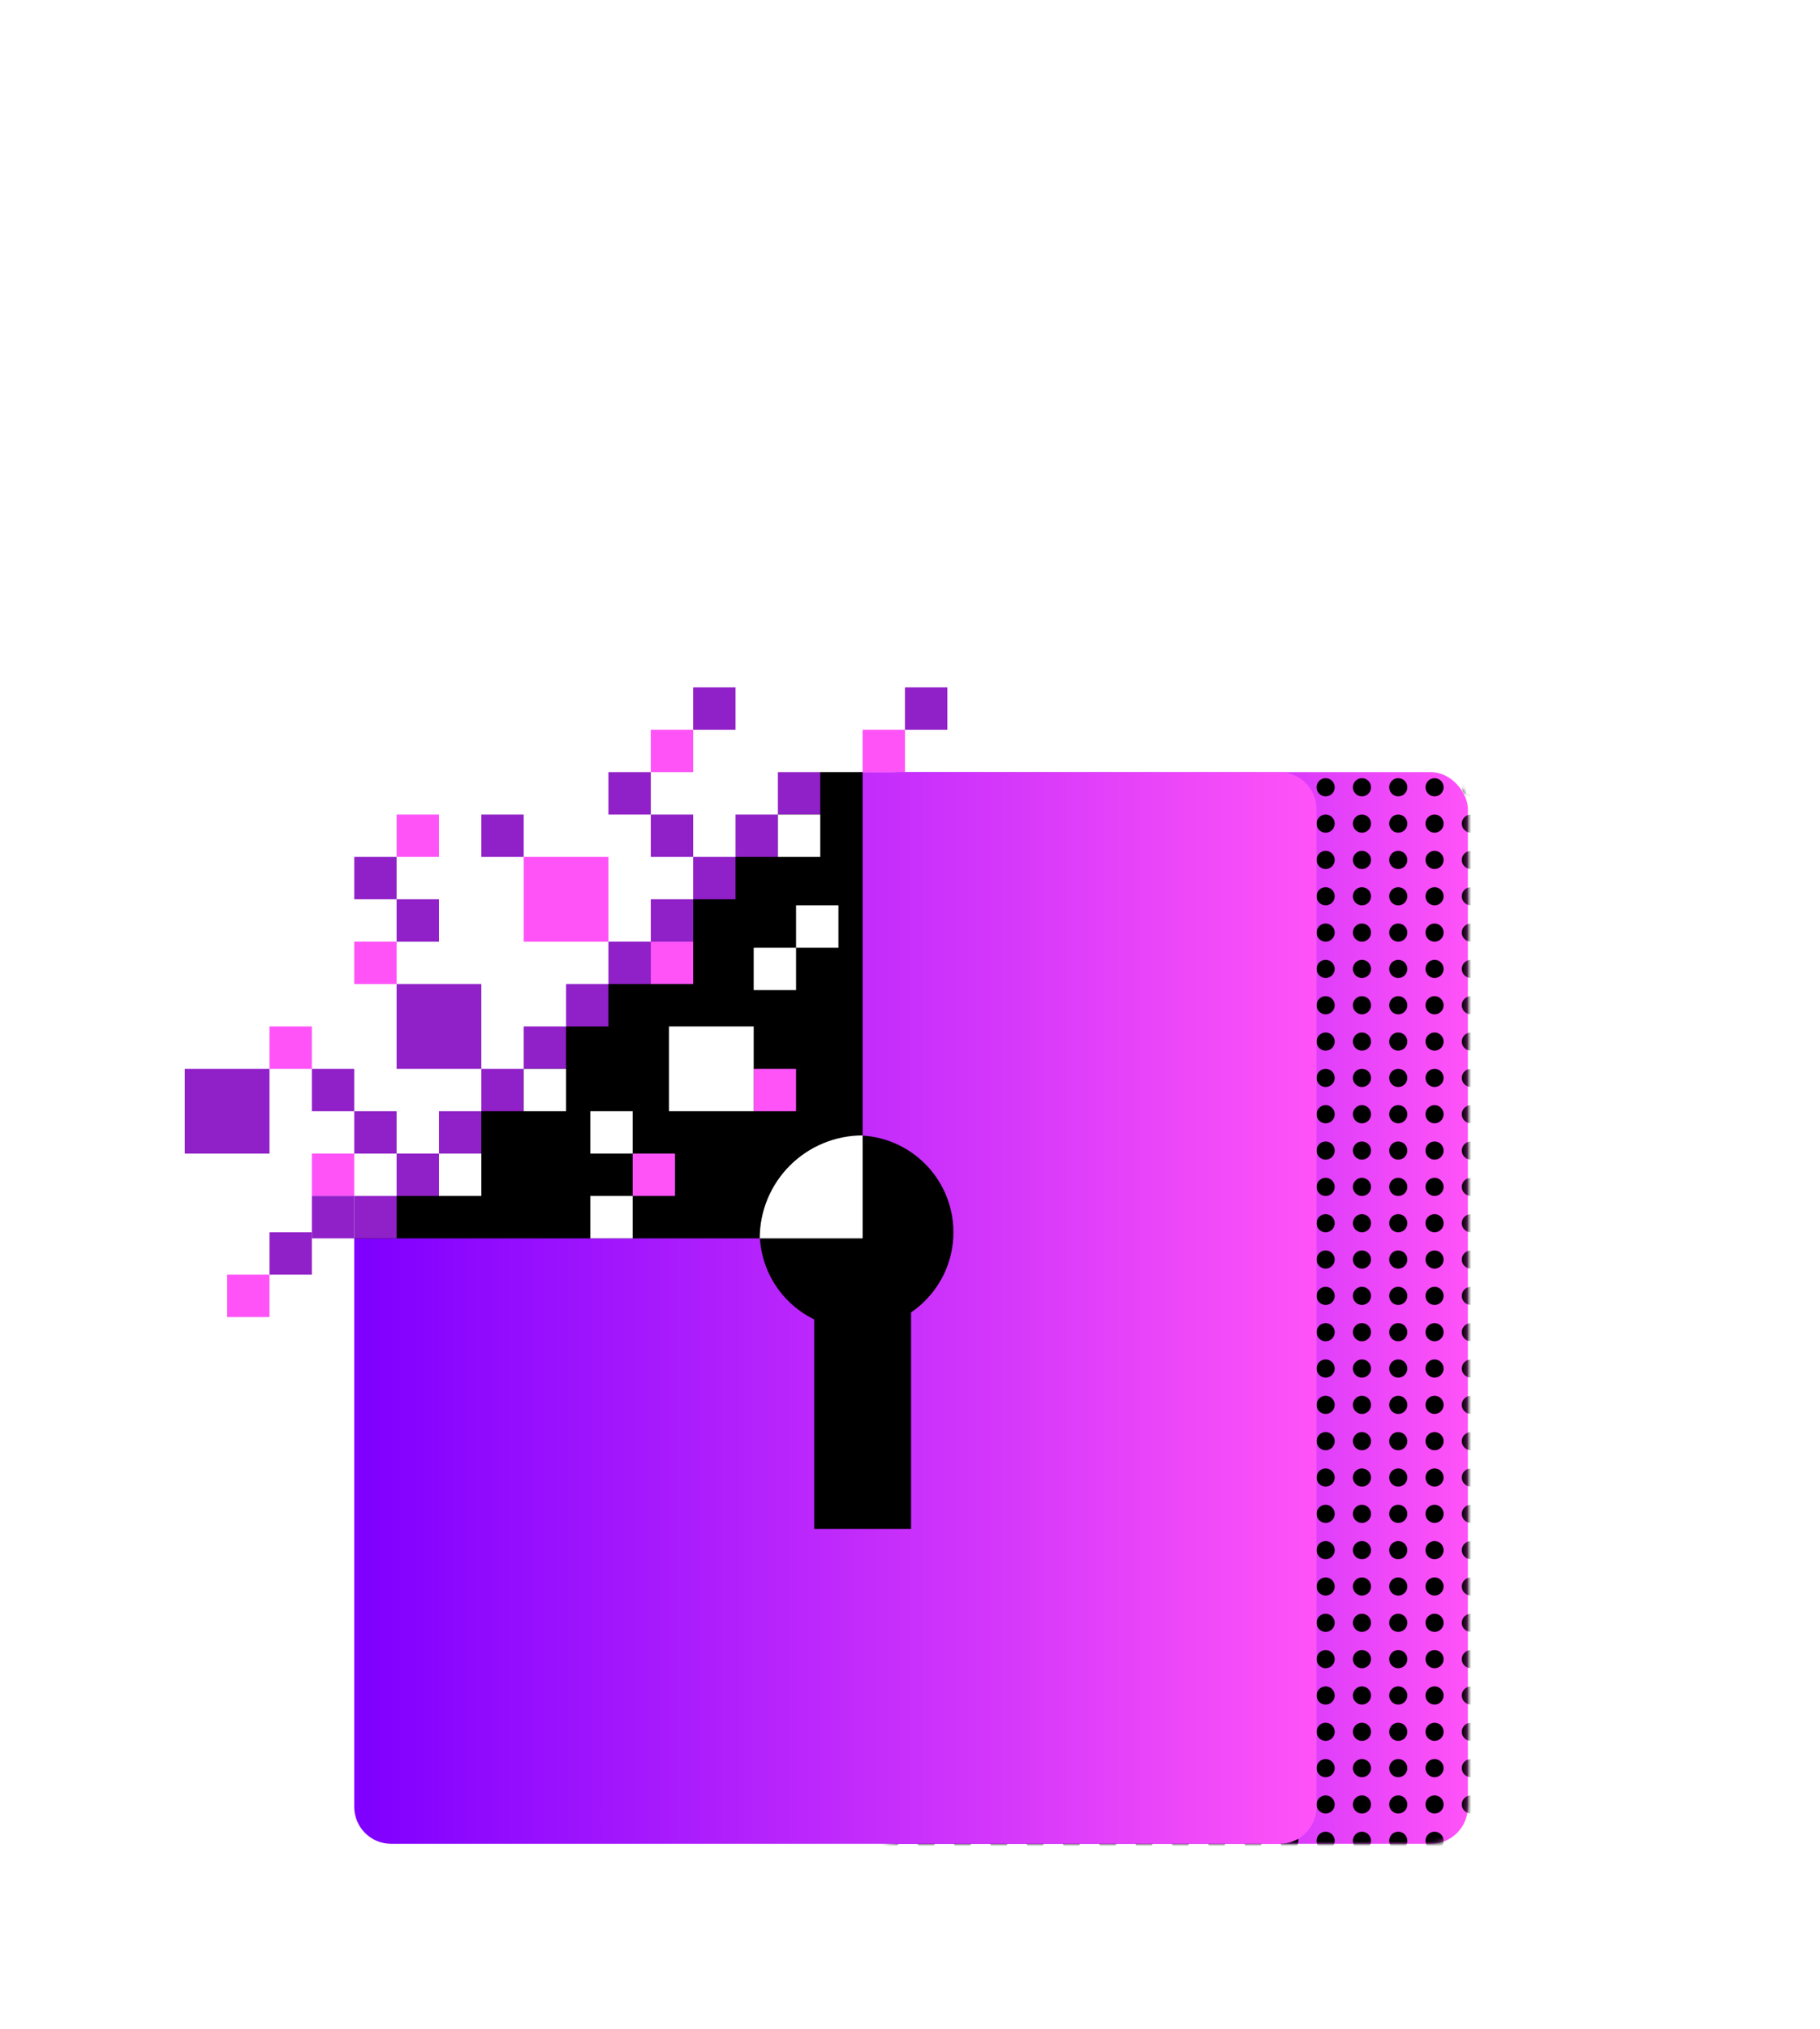 <svg width="394" height="439" viewBox="0 0 394 439" fill="none" xmlns="http://www.w3.org/2000/svg">
<g filter="url(#filter0_f_20_36482)">
<path fill-rule="evenodd" clip-rule="evenodd" d="M353.142 108.131C353.142 70.504 322.639 40 285.011 40C247.383 40 216.88 70.504 216.88 108.131V227.361H250.945V108.131C250.945 89.317 266.197 74.066 285.011 74.066C303.825 74.066 319.077 89.317 319.077 108.131V157.046H353.142V108.131Z" fill="white"/>
<rect x="186.745" y="167.091" width="131.022" height="231.909" rx="8" fill="url(#paint0_linear_20_36482)"/>
<mask id="mask0_20_36482" style="mask-type:alpha" maskUnits="userSpaceOnUse" x="186" y="167" width="132" height="232">
<rect x="186.745" y="167.091" width="131.022" height="231.909" rx="8" fill="url(#paint1_linear_20_36482)"/>
</mask>
<g mask="url(#mask0_20_36482)">
<circle cx="184.779" cy="170.367" r="1.965" fill="black"/>
<circle cx="184.779" cy="178.228" r="1.965" fill="black"/>
<circle cx="184.779" cy="186.089" r="1.965" fill="black"/>
<circle cx="184.779" cy="193.951" r="1.965" fill="black"/>
<circle cx="184.779" cy="201.812" r="1.965" fill="black"/>
<circle cx="184.779" cy="209.673" r="1.965" fill="black"/>
<circle cx="184.779" cy="217.535" r="1.965" fill="black"/>
<circle cx="184.779" cy="225.396" r="1.965" fill="black"/>
<circle cx="184.779" cy="233.257" r="1.965" fill="black"/>
<circle cx="184.779" cy="241.119" r="1.965" fill="black"/>
<circle cx="184.779" cy="248.98" r="1.965" fill="black"/>
<circle cx="184.779" cy="256.841" r="1.965" fill="black"/>
<circle cx="184.779" cy="264.703" r="1.965" fill="black"/>
<circle cx="184.779" cy="272.564" r="1.965" fill="black"/>
<circle cx="184.779" cy="280.425" r="1.965" fill="black"/>
<circle cx="184.779" cy="288.286" r="1.965" fill="black"/>
<circle cx="184.779" cy="296.148" r="1.965" fill="black"/>
<circle cx="184.779" cy="304.009" r="1.965" fill="black"/>
<circle cx="184.779" cy="311.87" r="1.965" fill="black"/>
<circle cx="184.779" cy="319.732" r="1.965" fill="black"/>
<circle cx="184.779" cy="327.593" r="1.965" fill="black"/>
<circle cx="184.779" cy="335.454" r="1.965" fill="black"/>
<circle cx="184.779" cy="343.316" r="1.965" fill="black"/>
<circle cx="184.779" cy="351.177" r="1.965" fill="black"/>
<circle cx="184.779" cy="359.038" r="1.965" fill="black"/>
<circle cx="184.779" cy="366.9" r="1.965" fill="black"/>
<circle cx="184.779" cy="374.761" r="1.965" fill="black"/>
<circle cx="184.779" cy="382.622" r="1.965" fill="black"/>
<circle cx="184.779" cy="390.484" r="1.965" fill="black"/>
<circle cx="184.779" cy="398.345" r="1.965" fill="black"/>
<circle cx="192.641" cy="170.367" r="1.965" fill="black"/>
<circle cx="192.641" cy="178.228" r="1.965" fill="black"/>
<circle cx="192.641" cy="186.089" r="1.965" fill="black"/>
<circle cx="192.641" cy="193.951" r="1.965" fill="black"/>
<circle cx="192.641" cy="201.812" r="1.965" fill="black"/>
<circle cx="192.641" cy="209.673" r="1.965" fill="black"/>
<circle cx="192.641" cy="217.535" r="1.965" fill="black"/>
<circle cx="192.641" cy="225.396" r="1.965" fill="black"/>
<circle cx="192.641" cy="233.257" r="1.965" fill="black"/>
<circle cx="192.641" cy="241.119" r="1.965" fill="black"/>
<circle cx="192.641" cy="248.98" r="1.965" fill="black"/>
<circle cx="192.641" cy="256.841" r="1.965" fill="black"/>
<circle cx="192.641" cy="264.703" r="1.965" fill="black"/>
<circle cx="192.641" cy="272.564" r="1.965" fill="black"/>
<circle cx="192.641" cy="280.425" r="1.965" fill="black"/>
<circle cx="192.641" cy="288.286" r="1.965" fill="black"/>
<circle cx="192.641" cy="296.148" r="1.965" fill="black"/>
<circle cx="192.641" cy="304.009" r="1.965" fill="black"/>
<circle cx="192.641" cy="311.87" r="1.965" fill="black"/>
<circle cx="192.641" cy="319.732" r="1.965" fill="black"/>
<circle cx="192.641" cy="327.593" r="1.965" fill="black"/>
<circle cx="192.641" cy="335.454" r="1.965" fill="black"/>
<circle cx="192.641" cy="343.316" r="1.965" fill="black"/>
<circle cx="192.641" cy="351.177" r="1.965" fill="black"/>
<circle cx="192.641" cy="359.038" r="1.965" fill="black"/>
<circle cx="192.641" cy="366.9" r="1.965" fill="black"/>
<circle cx="192.641" cy="374.761" r="1.965" fill="black"/>
<circle cx="192.641" cy="382.622" r="1.965" fill="black"/>
<circle cx="192.641" cy="390.484" r="1.965" fill="black"/>
<circle cx="192.641" cy="398.345" r="1.965" fill="black"/>
<circle cx="200.502" cy="170.367" r="1.965" fill="black"/>
<circle cx="200.502" cy="178.228" r="1.965" fill="black"/>
<circle cx="200.502" cy="186.089" r="1.965" fill="black"/>
<circle cx="200.502" cy="193.951" r="1.965" fill="black"/>
<circle cx="200.502" cy="201.812" r="1.965" fill="black"/>
<circle cx="200.502" cy="209.673" r="1.965" fill="black"/>
<circle cx="200.502" cy="217.535" r="1.965" fill="black"/>
<circle cx="200.502" cy="225.396" r="1.965" fill="black"/>
<circle cx="200.502" cy="233.257" r="1.965" fill="black"/>
<circle cx="200.502" cy="241.119" r="1.965" fill="black"/>
<circle cx="200.502" cy="248.98" r="1.965" fill="black"/>
<circle cx="200.502" cy="256.841" r="1.965" fill="black"/>
<circle cx="200.502" cy="264.703" r="1.965" fill="black"/>
<circle cx="200.502" cy="272.564" r="1.965" fill="black"/>
<circle cx="200.502" cy="280.425" r="1.965" fill="black"/>
<circle cx="200.502" cy="288.286" r="1.965" fill="black"/>
<circle cx="200.502" cy="296.148" r="1.965" fill="black"/>
<circle cx="200.502" cy="304.009" r="1.965" fill="black"/>
<circle cx="200.502" cy="311.87" r="1.965" fill="black"/>
<circle cx="200.502" cy="319.732" r="1.965" fill="black"/>
<circle cx="200.502" cy="327.593" r="1.965" fill="black"/>
<circle cx="200.502" cy="335.454" r="1.965" fill="black"/>
<circle cx="200.502" cy="343.316" r="1.965" fill="black"/>
<circle cx="200.502" cy="351.177" r="1.965" fill="black"/>
<circle cx="200.502" cy="359.038" r="1.965" fill="black"/>
<circle cx="200.502" cy="366.9" r="1.965" fill="black"/>
<circle cx="200.502" cy="374.761" r="1.965" fill="black"/>
<circle cx="200.502" cy="382.622" r="1.965" fill="black"/>
<circle cx="200.502" cy="390.484" r="1.965" fill="black"/>
<circle cx="200.502" cy="398.345" r="1.965" fill="black"/>
<circle cx="208.363" cy="170.367" r="1.965" fill="black"/>
<circle cx="208.363" cy="178.228" r="1.965" fill="black"/>
<circle cx="208.363" cy="186.089" r="1.965" fill="black"/>
<circle cx="208.363" cy="193.951" r="1.965" fill="black"/>
<circle cx="208.363" cy="201.812" r="1.965" fill="black"/>
<circle cx="208.363" cy="209.673" r="1.965" fill="black"/>
<circle cx="208.363" cy="217.535" r="1.965" fill="black"/>
<circle cx="208.363" cy="225.396" r="1.965" fill="black"/>
<circle cx="208.363" cy="233.257" r="1.965" fill="black"/>
<circle cx="208.363" cy="241.119" r="1.965" fill="black"/>
<circle cx="208.363" cy="248.98" r="1.965" fill="black"/>
<circle cx="208.363" cy="256.841" r="1.965" fill="black"/>
<circle cx="208.363" cy="264.703" r="1.965" fill="black"/>
<circle cx="208.363" cy="272.564" r="1.965" fill="black"/>
<circle cx="208.363" cy="280.425" r="1.965" fill="black"/>
<circle cx="208.363" cy="288.286" r="1.965" fill="black"/>
<circle cx="208.363" cy="296.148" r="1.965" fill="black"/>
<circle cx="208.363" cy="304.009" r="1.965" fill="black"/>
<circle cx="208.363" cy="311.87" r="1.965" fill="black"/>
<circle cx="208.363" cy="319.732" r="1.965" fill="black"/>
<circle cx="208.363" cy="327.593" r="1.965" fill="black"/>
<circle cx="208.363" cy="335.454" r="1.965" fill="black"/>
<circle cx="208.363" cy="343.316" r="1.965" fill="black"/>
<circle cx="208.363" cy="351.177" r="1.965" fill="black"/>
<circle cx="208.363" cy="359.038" r="1.965" fill="black"/>
<circle cx="208.363" cy="366.9" r="1.965" fill="black"/>
<circle cx="208.363" cy="374.761" r="1.965" fill="black"/>
<circle cx="208.363" cy="382.622" r="1.965" fill="black"/>
<circle cx="208.363" cy="390.484" r="1.965" fill="black"/>
<circle cx="208.363" cy="398.345" r="1.965" fill="black"/>
<circle cx="216.225" cy="170.367" r="1.965" fill="black"/>
<circle cx="216.225" cy="178.228" r="1.965" fill="black"/>
<circle cx="216.225" cy="186.089" r="1.965" fill="black"/>
<circle cx="216.225" cy="193.951" r="1.965" fill="black"/>
<circle cx="216.225" cy="201.812" r="1.965" fill="black"/>
<circle cx="216.225" cy="209.673" r="1.965" fill="black"/>
<circle cx="216.225" cy="217.535" r="1.965" fill="black"/>
<circle cx="216.225" cy="225.396" r="1.965" fill="black"/>
<circle cx="216.225" cy="233.257" r="1.965" fill="black"/>
<circle cx="216.225" cy="241.119" r="1.965" fill="black"/>
<circle cx="216.225" cy="248.98" r="1.965" fill="black"/>
<circle cx="216.225" cy="256.841" r="1.965" fill="black"/>
<circle cx="216.225" cy="264.703" r="1.965" fill="black"/>
<circle cx="216.225" cy="272.564" r="1.965" fill="black"/>
<circle cx="216.225" cy="280.425" r="1.965" fill="black"/>
<circle cx="216.225" cy="288.286" r="1.965" fill="black"/>
<circle cx="216.225" cy="296.148" r="1.965" fill="black"/>
<circle cx="216.225" cy="304.009" r="1.965" fill="black"/>
<circle cx="216.225" cy="311.87" r="1.965" fill="black"/>
<circle cx="216.225" cy="319.732" r="1.965" fill="black"/>
<circle cx="216.225" cy="327.593" r="1.965" fill="black"/>
<circle cx="216.225" cy="335.454" r="1.965" fill="black"/>
<circle cx="216.225" cy="343.316" r="1.965" fill="black"/>
<circle cx="216.225" cy="351.177" r="1.965" fill="black"/>
<circle cx="216.225" cy="359.038" r="1.965" fill="black"/>
<circle cx="216.225" cy="366.9" r="1.965" fill="black"/>
<circle cx="216.225" cy="374.761" r="1.965" fill="black"/>
<circle cx="216.225" cy="382.622" r="1.965" fill="black"/>
<circle cx="216.225" cy="390.484" r="1.965" fill="black"/>
<circle cx="216.225" cy="398.345" r="1.965" fill="black"/>
<circle cx="224.086" cy="170.367" r="1.965" fill="black"/>
<circle cx="224.086" cy="178.228" r="1.965" fill="black"/>
<circle cx="224.086" cy="186.089" r="1.965" fill="black"/>
<circle cx="224.086" cy="193.951" r="1.965" fill="black"/>
<circle cx="224.086" cy="201.812" r="1.965" fill="black"/>
<circle cx="224.086" cy="209.673" r="1.965" fill="black"/>
<circle cx="224.086" cy="217.535" r="1.965" fill="black"/>
<circle cx="224.086" cy="225.396" r="1.965" fill="black"/>
<circle cx="224.086" cy="233.257" r="1.965" fill="black"/>
<circle cx="224.086" cy="241.119" r="1.965" fill="black"/>
<circle cx="224.086" cy="248.98" r="1.965" fill="black"/>
<circle cx="224.086" cy="256.841" r="1.965" fill="black"/>
<circle cx="224.086" cy="264.703" r="1.965" fill="black"/>
<circle cx="224.086" cy="272.564" r="1.965" fill="black"/>
<circle cx="224.086" cy="280.425" r="1.965" fill="black"/>
<circle cx="224.086" cy="288.286" r="1.965" fill="black"/>
<circle cx="224.086" cy="296.148" r="1.965" fill="black"/>
<circle cx="224.086" cy="304.009" r="1.965" fill="black"/>
<circle cx="224.086" cy="311.87" r="1.965" fill="black"/>
<circle cx="224.086" cy="319.732" r="1.965" fill="black"/>
<circle cx="224.086" cy="327.593" r="1.965" fill="black"/>
<circle cx="224.086" cy="335.454" r="1.965" fill="black"/>
<circle cx="224.086" cy="343.316" r="1.965" fill="black"/>
<circle cx="224.086" cy="351.177" r="1.965" fill="black"/>
<circle cx="224.086" cy="359.038" r="1.965" fill="black"/>
<circle cx="224.086" cy="366.9" r="1.965" fill="black"/>
<circle cx="224.086" cy="374.761" r="1.965" fill="black"/>
<circle cx="224.086" cy="382.622" r="1.965" fill="black"/>
<circle cx="224.086" cy="390.484" r="1.965" fill="black"/>
<circle cx="224.086" cy="398.345" r="1.965" fill="black"/>
<circle cx="231.947" cy="170.367" r="1.965" fill="black"/>
<circle cx="231.947" cy="178.228" r="1.965" fill="black"/>
<circle cx="231.947" cy="186.089" r="1.965" fill="black"/>
<circle cx="231.947" cy="193.951" r="1.965" fill="black"/>
<circle cx="231.947" cy="201.812" r="1.965" fill="black"/>
<circle cx="231.947" cy="209.673" r="1.965" fill="black"/>
<circle cx="231.947" cy="217.535" r="1.965" fill="black"/>
<circle cx="231.947" cy="225.396" r="1.965" fill="black"/>
<circle cx="231.947" cy="233.257" r="1.965" fill="black"/>
<circle cx="231.947" cy="241.119" r="1.965" fill="black"/>
<circle cx="231.947" cy="248.98" r="1.965" fill="black"/>
<circle cx="231.947" cy="256.841" r="1.965" fill="black"/>
<circle cx="231.947" cy="264.703" r="1.965" fill="black"/>
<circle cx="231.947" cy="272.564" r="1.965" fill="black"/>
<circle cx="231.947" cy="280.425" r="1.965" fill="black"/>
<circle cx="231.947" cy="288.286" r="1.965" fill="black"/>
<circle cx="231.947" cy="296.148" r="1.965" fill="black"/>
<circle cx="231.947" cy="304.009" r="1.965" fill="black"/>
<circle cx="231.947" cy="311.87" r="1.965" fill="black"/>
<circle cx="231.947" cy="319.732" r="1.965" fill="black"/>
<circle cx="231.947" cy="327.593" r="1.965" fill="black"/>
<circle cx="231.947" cy="335.454" r="1.965" fill="black"/>
<circle cx="231.947" cy="343.316" r="1.965" fill="black"/>
<circle cx="231.947" cy="351.177" r="1.965" fill="black"/>
<circle cx="231.947" cy="359.038" r="1.965" fill="black"/>
<circle cx="231.947" cy="366.9" r="1.965" fill="black"/>
<circle cx="231.947" cy="374.761" r="1.965" fill="black"/>
<circle cx="231.947" cy="382.622" r="1.965" fill="black"/>
<circle cx="231.947" cy="390.484" r="1.965" fill="black"/>
<circle cx="231.947" cy="398.345" r="1.965" fill="black"/>
<circle cx="239.808" cy="170.367" r="1.965" fill="black"/>
<circle cx="239.808" cy="178.228" r="1.965" fill="black"/>
<circle cx="239.808" cy="186.089" r="1.965" fill="black"/>
<circle cx="239.808" cy="193.951" r="1.965" fill="black"/>
<circle cx="239.808" cy="201.812" r="1.965" fill="black"/>
<circle cx="239.808" cy="209.673" r="1.965" fill="black"/>
<circle cx="239.808" cy="217.535" r="1.965" fill="black"/>
<circle cx="239.808" cy="225.396" r="1.965" fill="black"/>
<circle cx="239.808" cy="233.257" r="1.965" fill="black"/>
<circle cx="239.808" cy="241.119" r="1.965" fill="black"/>
<circle cx="239.808" cy="248.98" r="1.965" fill="black"/>
<circle cx="239.808" cy="256.841" r="1.965" fill="black"/>
<circle cx="239.808" cy="264.703" r="1.965" fill="black"/>
<circle cx="239.808" cy="272.564" r="1.965" fill="black"/>
<circle cx="239.808" cy="280.425" r="1.965" fill="black"/>
<circle cx="239.808" cy="288.286" r="1.965" fill="black"/>
<circle cx="239.808" cy="296.148" r="1.965" fill="black"/>
<circle cx="239.808" cy="304.009" r="1.965" fill="black"/>
<circle cx="239.808" cy="311.87" r="1.965" fill="black"/>
<circle cx="239.808" cy="319.732" r="1.965" fill="black"/>
<circle cx="239.808" cy="327.593" r="1.965" fill="black"/>
<circle cx="239.808" cy="335.454" r="1.965" fill="black"/>
<circle cx="239.808" cy="343.316" r="1.965" fill="black"/>
<circle cx="239.808" cy="351.177" r="1.965" fill="black"/>
<circle cx="239.808" cy="359.038" r="1.965" fill="black"/>
<circle cx="239.808" cy="366.9" r="1.965" fill="black"/>
<circle cx="239.808" cy="374.761" r="1.965" fill="black"/>
<circle cx="239.808" cy="382.622" r="1.965" fill="black"/>
<circle cx="239.808" cy="390.484" r="1.965" fill="black"/>
<circle cx="239.808" cy="398.345" r="1.965" fill="black"/>
<circle cx="247.67" cy="170.367" r="1.965" fill="black"/>
<circle cx="247.67" cy="178.228" r="1.965" fill="black"/>
<circle cx="247.67" cy="186.089" r="1.965" fill="black"/>
<circle cx="247.67" cy="193.951" r="1.965" fill="black"/>
<circle cx="247.67" cy="201.812" r="1.965" fill="black"/>
<circle cx="247.67" cy="209.673" r="1.965" fill="black"/>
<circle cx="247.67" cy="217.535" r="1.965" fill="black"/>
<circle cx="247.67" cy="225.396" r="1.965" fill="black"/>
<circle cx="247.67" cy="233.257" r="1.965" fill="black"/>
<circle cx="247.67" cy="241.119" r="1.965" fill="black"/>
<circle cx="247.67" cy="248.98" r="1.965" fill="black"/>
<circle cx="247.67" cy="256.841" r="1.965" fill="black"/>
<circle cx="247.67" cy="264.703" r="1.965" fill="black"/>
<circle cx="247.67" cy="272.564" r="1.965" fill="black"/>
<circle cx="247.67" cy="280.425" r="1.965" fill="black"/>
<circle cx="247.67" cy="288.286" r="1.965" fill="black"/>
<circle cx="247.67" cy="296.148" r="1.965" fill="black"/>
<circle cx="247.67" cy="304.009" r="1.965" fill="black"/>
<circle cx="247.67" cy="311.87" r="1.965" fill="black"/>
<circle cx="247.67" cy="319.732" r="1.965" fill="black"/>
<circle cx="247.67" cy="327.593" r="1.965" fill="black"/>
<circle cx="247.67" cy="335.454" r="1.965" fill="black"/>
<circle cx="247.67" cy="343.316" r="1.965" fill="black"/>
<circle cx="247.67" cy="351.177" r="1.965" fill="black"/>
<circle cx="247.67" cy="359.038" r="1.965" fill="black"/>
<circle cx="247.67" cy="366.9" r="1.965" fill="black"/>
<circle cx="247.67" cy="374.761" r="1.965" fill="black"/>
<circle cx="247.67" cy="382.622" r="1.965" fill="black"/>
<circle cx="247.67" cy="390.484" r="1.965" fill="black"/>
<circle cx="247.67" cy="398.345" r="1.965" fill="black"/>
<circle cx="255.531" cy="170.367" r="1.965" fill="black"/>
<circle cx="255.531" cy="178.228" r="1.965" fill="black"/>
<circle cx="255.531" cy="186.089" r="1.965" fill="black"/>
<circle cx="255.531" cy="193.951" r="1.965" fill="black"/>
<circle cx="255.531" cy="201.812" r="1.965" fill="black"/>
<circle cx="255.531" cy="209.673" r="1.965" fill="black"/>
<circle cx="255.531" cy="217.535" r="1.965" fill="black"/>
<circle cx="255.531" cy="225.396" r="1.965" fill="black"/>
<circle cx="255.531" cy="233.257" r="1.965" fill="black"/>
<circle cx="255.531" cy="241.119" r="1.965" fill="black"/>
<circle cx="255.531" cy="248.98" r="1.965" fill="black"/>
<circle cx="255.531" cy="256.841" r="1.965" fill="black"/>
<circle cx="255.531" cy="264.703" r="1.965" fill="black"/>
<circle cx="255.531" cy="272.564" r="1.965" fill="black"/>
<circle cx="255.531" cy="280.425" r="1.965" fill="black"/>
<circle cx="255.531" cy="288.286" r="1.965" fill="black"/>
<circle cx="255.531" cy="296.148" r="1.965" fill="black"/>
<circle cx="255.531" cy="304.009" r="1.965" fill="black"/>
<circle cx="255.531" cy="311.87" r="1.965" fill="black"/>
<circle cx="255.531" cy="319.732" r="1.965" fill="black"/>
<circle cx="255.531" cy="327.593" r="1.965" fill="black"/>
<circle cx="255.531" cy="335.454" r="1.965" fill="black"/>
<circle cx="255.531" cy="343.316" r="1.965" fill="black"/>
<circle cx="255.531" cy="351.177" r="1.965" fill="black"/>
<circle cx="255.531" cy="359.038" r="1.965" fill="black"/>
<circle cx="255.531" cy="366.9" r="1.965" fill="black"/>
<circle cx="255.531" cy="374.761" r="1.965" fill="black"/>
<circle cx="255.531" cy="382.622" r="1.965" fill="black"/>
<circle cx="255.531" cy="390.484" r="1.965" fill="black"/>
<circle cx="255.531" cy="398.345" r="1.965" fill="black"/>
<circle cx="263.392" cy="170.367" r="1.965" fill="black"/>
<circle cx="263.392" cy="178.228" r="1.965" fill="black"/>
<circle cx="263.392" cy="186.089" r="1.965" fill="black"/>
<circle cx="263.392" cy="193.951" r="1.965" fill="black"/>
<circle cx="263.392" cy="201.812" r="1.965" fill="black"/>
<circle cx="263.392" cy="209.673" r="1.965" fill="black"/>
<circle cx="263.392" cy="217.535" r="1.965" fill="black"/>
<circle cx="263.392" cy="225.396" r="1.965" fill="black"/>
<circle cx="263.392" cy="233.257" r="1.965" fill="black"/>
<circle cx="263.392" cy="241.119" r="1.965" fill="black"/>
<circle cx="263.392" cy="248.98" r="1.965" fill="black"/>
<circle cx="263.392" cy="256.841" r="1.965" fill="black"/>
<circle cx="263.392" cy="264.703" r="1.965" fill="black"/>
<circle cx="263.392" cy="272.564" r="1.965" fill="black"/>
<circle cx="263.392" cy="280.425" r="1.965" fill="black"/>
<circle cx="263.392" cy="288.286" r="1.965" fill="black"/>
<circle cx="263.392" cy="296.148" r="1.965" fill="black"/>
<circle cx="263.392" cy="304.009" r="1.965" fill="black"/>
<circle cx="263.392" cy="311.87" r="1.965" fill="black"/>
<circle cx="263.392" cy="319.732" r="1.965" fill="black"/>
<circle cx="263.392" cy="327.593" r="1.965" fill="black"/>
<circle cx="263.392" cy="335.454" r="1.965" fill="black"/>
<circle cx="263.392" cy="343.316" r="1.965" fill="black"/>
<circle cx="263.392" cy="351.177" r="1.965" fill="black"/>
<circle cx="263.392" cy="359.038" r="1.965" fill="black"/>
<circle cx="263.392" cy="366.9" r="1.965" fill="black"/>
<circle cx="263.392" cy="374.761" r="1.965" fill="black"/>
<circle cx="263.392" cy="382.622" r="1.965" fill="black"/>
<circle cx="263.392" cy="390.484" r="1.965" fill="black"/>
<circle cx="263.392" cy="398.345" r="1.965" fill="black"/>
<circle cx="271.254" cy="170.367" r="1.965" fill="black"/>
<circle cx="271.254" cy="178.228" r="1.965" fill="black"/>
<circle cx="271.254" cy="186.089" r="1.965" fill="black"/>
<circle cx="271.254" cy="193.951" r="1.965" fill="black"/>
<circle cx="271.254" cy="201.812" r="1.965" fill="black"/>
<circle cx="271.254" cy="209.673" r="1.965" fill="black"/>
<circle cx="271.254" cy="217.535" r="1.965" fill="black"/>
<circle cx="271.254" cy="225.396" r="1.965" fill="black"/>
<circle cx="271.254" cy="233.257" r="1.965" fill="black"/>
<circle cx="271.254" cy="241.119" r="1.965" fill="black"/>
<circle cx="271.254" cy="248.98" r="1.965" fill="black"/>
<circle cx="271.254" cy="256.841" r="1.965" fill="black"/>
<circle cx="271.254" cy="264.703" r="1.965" fill="black"/>
<circle cx="271.254" cy="272.564" r="1.965" fill="black"/>
<circle cx="271.254" cy="280.425" r="1.965" fill="black"/>
<circle cx="271.254" cy="288.286" r="1.965" fill="black"/>
<circle cx="271.254" cy="296.148" r="1.965" fill="black"/>
<circle cx="271.254" cy="304.009" r="1.965" fill="black"/>
<circle cx="271.254" cy="311.87" r="1.965" fill="black"/>
<circle cx="271.254" cy="319.732" r="1.965" fill="black"/>
<circle cx="271.254" cy="327.593" r="1.965" fill="black"/>
<circle cx="271.254" cy="335.454" r="1.965" fill="black"/>
<circle cx="271.254" cy="343.316" r="1.965" fill="black"/>
<circle cx="271.254" cy="351.177" r="1.965" fill="black"/>
<circle cx="271.254" cy="359.038" r="1.965" fill="black"/>
<circle cx="271.254" cy="366.9" r="1.965" fill="black"/>
<circle cx="271.254" cy="374.761" r="1.965" fill="black"/>
<circle cx="271.254" cy="382.622" r="1.965" fill="black"/>
<circle cx="271.254" cy="390.484" r="1.965" fill="black"/>
<circle cx="271.254" cy="398.345" r="1.965" fill="black"/>
<circle cx="279.115" cy="170.367" r="1.965" fill="black"/>
<circle cx="279.115" cy="178.228" r="1.965" fill="black"/>
<circle cx="279.115" cy="186.089" r="1.965" fill="black"/>
<circle cx="279.115" cy="193.951" r="1.965" fill="black"/>
<circle cx="279.115" cy="201.812" r="1.965" fill="black"/>
<circle cx="279.115" cy="209.673" r="1.965" fill="black"/>
<circle cx="279.115" cy="217.535" r="1.965" fill="black"/>
<circle cx="279.115" cy="225.396" r="1.965" fill="black"/>
<circle cx="279.115" cy="233.257" r="1.965" fill="black"/>
<circle cx="279.115" cy="241.119" r="1.965" fill="black"/>
<circle cx="279.115" cy="248.98" r="1.965" fill="black"/>
<circle cx="279.115" cy="256.841" r="1.965" fill="black"/>
<circle cx="279.115" cy="264.703" r="1.965" fill="black"/>
<circle cx="279.115" cy="272.564" r="1.965" fill="black"/>
<circle cx="279.115" cy="280.425" r="1.965" fill="black"/>
<circle cx="279.115" cy="288.286" r="1.965" fill="black"/>
<circle cx="279.115" cy="296.148" r="1.965" fill="black"/>
<circle cx="279.115" cy="304.009" r="1.965" fill="black"/>
<circle cx="279.115" cy="311.87" r="1.965" fill="black"/>
<circle cx="279.115" cy="319.732" r="1.965" fill="black"/>
<circle cx="279.115" cy="327.593" r="1.965" fill="black"/>
<circle cx="279.115" cy="335.454" r="1.965" fill="black"/>
<circle cx="279.115" cy="343.316" r="1.965" fill="black"/>
<circle cx="279.115" cy="351.177" r="1.965" fill="black"/>
<circle cx="279.115" cy="359.038" r="1.965" fill="black"/>
<circle cx="279.115" cy="366.9" r="1.965" fill="black"/>
<circle cx="279.115" cy="374.761" r="1.965" fill="black"/>
<circle cx="279.115" cy="382.622" r="1.965" fill="black"/>
<circle cx="279.115" cy="390.484" r="1.965" fill="black"/>
<circle cx="279.115" cy="398.345" r="1.965" fill="black"/>
<circle cx="286.976" cy="170.367" r="1.965" fill="black"/>
<circle cx="286.976" cy="178.228" r="1.965" fill="black"/>
<circle cx="286.976" cy="186.089" r="1.965" fill="black"/>
<circle cx="286.976" cy="193.951" r="1.965" fill="black"/>
<circle cx="286.976" cy="201.812" r="1.965" fill="black"/>
<circle cx="286.976" cy="209.673" r="1.965" fill="black"/>
<circle cx="286.976" cy="217.535" r="1.965" fill="black"/>
<circle cx="286.976" cy="225.396" r="1.965" fill="black"/>
<circle cx="286.976" cy="233.257" r="1.965" fill="black"/>
<circle cx="286.976" cy="241.119" r="1.965" fill="black"/>
<circle cx="286.976" cy="248.98" r="1.965" fill="black"/>
<circle cx="286.976" cy="256.841" r="1.965" fill="black"/>
<circle cx="286.976" cy="264.703" r="1.965" fill="black"/>
<circle cx="286.976" cy="272.564" r="1.965" fill="black"/>
<circle cx="286.976" cy="280.425" r="1.965" fill="black"/>
<circle cx="286.976" cy="288.286" r="1.965" fill="black"/>
<circle cx="286.976" cy="296.148" r="1.965" fill="black"/>
<circle cx="286.976" cy="304.009" r="1.965" fill="black"/>
<circle cx="286.976" cy="311.87" r="1.965" fill="black"/>
<circle cx="286.976" cy="319.732" r="1.965" fill="black"/>
<circle cx="286.976" cy="327.593" r="1.965" fill="black"/>
<circle cx="286.976" cy="335.454" r="1.965" fill="black"/>
<circle cx="286.976" cy="343.316" r="1.965" fill="black"/>
<circle cx="286.976" cy="351.177" r="1.965" fill="black"/>
<circle cx="286.976" cy="359.038" r="1.965" fill="black"/>
<circle cx="286.976" cy="366.9" r="1.965" fill="black"/>
<circle cx="286.976" cy="374.761" r="1.965" fill="black"/>
<circle cx="286.976" cy="382.622" r="1.965" fill="black"/>
<circle cx="286.976" cy="390.484" r="1.965" fill="black"/>
<circle cx="286.976" cy="398.345" r="1.965" fill="black"/>
<circle cx="294.838" cy="170.367" r="1.965" fill="black"/>
<circle cx="294.838" cy="178.228" r="1.965" fill="black"/>
<circle cx="294.838" cy="186.089" r="1.965" fill="black"/>
<circle cx="294.838" cy="193.951" r="1.965" fill="black"/>
<circle cx="294.838" cy="201.812" r="1.965" fill="black"/>
<circle cx="294.838" cy="209.673" r="1.965" fill="black"/>
<circle cx="294.838" cy="217.535" r="1.965" fill="black"/>
<circle cx="294.838" cy="225.396" r="1.965" fill="black"/>
<circle cx="294.838" cy="233.257" r="1.965" fill="black"/>
<circle cx="294.838" cy="241.119" r="1.965" fill="black"/>
<circle cx="294.838" cy="248.98" r="1.965" fill="black"/>
<circle cx="294.838" cy="256.841" r="1.965" fill="black"/>
<circle cx="294.838" cy="264.703" r="1.965" fill="black"/>
<circle cx="294.838" cy="272.564" r="1.965" fill="black"/>
<circle cx="294.838" cy="280.425" r="1.965" fill="black"/>
<circle cx="294.838" cy="288.286" r="1.965" fill="black"/>
<circle cx="294.838" cy="296.148" r="1.965" fill="black"/>
<circle cx="294.838" cy="304.009" r="1.965" fill="black"/>
<circle cx="294.838" cy="311.87" r="1.965" fill="black"/>
<circle cx="294.838" cy="319.732" r="1.965" fill="black"/>
<circle cx="294.838" cy="327.593" r="1.965" fill="black"/>
<circle cx="294.838" cy="335.454" r="1.965" fill="black"/>
<circle cx="294.838" cy="343.316" r="1.965" fill="black"/>
<circle cx="294.838" cy="351.177" r="1.965" fill="black"/>
<circle cx="294.838" cy="359.038" r="1.965" fill="black"/>
<circle cx="294.838" cy="366.9" r="1.965" fill="black"/>
<circle cx="294.838" cy="374.761" r="1.965" fill="black"/>
<circle cx="294.838" cy="382.622" r="1.965" fill="black"/>
<circle cx="294.838" cy="390.484" r="1.965" fill="black"/>
<circle cx="294.838" cy="398.345" r="1.965" fill="black"/>
<circle cx="302.699" cy="170.367" r="1.965" fill="black"/>
<circle cx="302.699" cy="178.228" r="1.965" fill="black"/>
<circle cx="302.699" cy="186.089" r="1.965" fill="black"/>
<circle cx="302.699" cy="193.951" r="1.965" fill="black"/>
<circle cx="302.699" cy="201.812" r="1.965" fill="black"/>
<circle cx="302.699" cy="209.673" r="1.965" fill="black"/>
<circle cx="302.699" cy="217.535" r="1.965" fill="black"/>
<circle cx="302.699" cy="225.396" r="1.965" fill="black"/>
<circle cx="302.699" cy="233.257" r="1.965" fill="black"/>
<circle cx="302.699" cy="241.119" r="1.965" fill="black"/>
<circle cx="302.699" cy="248.98" r="1.965" fill="black"/>
<circle cx="302.699" cy="256.841" r="1.965" fill="black"/>
<circle cx="302.699" cy="264.703" r="1.965" fill="black"/>
<circle cx="302.699" cy="272.564" r="1.965" fill="black"/>
<circle cx="302.699" cy="280.425" r="1.965" fill="black"/>
<circle cx="302.699" cy="288.286" r="1.965" fill="black"/>
<circle cx="302.699" cy="296.148" r="1.965" fill="black"/>
<circle cx="302.699" cy="304.009" r="1.965" fill="black"/>
<circle cx="302.699" cy="311.87" r="1.965" fill="black"/>
<circle cx="302.699" cy="319.732" r="1.965" fill="black"/>
<circle cx="302.699" cy="327.593" r="1.965" fill="black"/>
<circle cx="302.699" cy="335.454" r="1.965" fill="black"/>
<circle cx="302.699" cy="343.316" r="1.965" fill="black"/>
<circle cx="302.699" cy="351.177" r="1.965" fill="black"/>
<circle cx="302.699" cy="359.038" r="1.965" fill="black"/>
<circle cx="302.699" cy="366.9" r="1.965" fill="black"/>
<circle cx="302.699" cy="374.761" r="1.965" fill="black"/>
<circle cx="302.699" cy="382.622" r="1.965" fill="black"/>
<circle cx="302.699" cy="390.484" r="1.965" fill="black"/>
<circle cx="302.699" cy="398.345" r="1.965" fill="black"/>
<circle cx="310.56" cy="170.367" r="1.965" fill="black"/>
<circle cx="310.56" cy="178.228" r="1.965" fill="black"/>
<circle cx="310.56" cy="186.089" r="1.965" fill="black"/>
<circle cx="310.56" cy="193.951" r="1.965" fill="black"/>
<circle cx="310.56" cy="201.812" r="1.965" fill="black"/>
<circle cx="310.56" cy="209.673" r="1.965" fill="black"/>
<circle cx="310.56" cy="217.535" r="1.965" fill="black"/>
<circle cx="310.56" cy="225.396" r="1.965" fill="black"/>
<circle cx="310.56" cy="233.257" r="1.965" fill="black"/>
<circle cx="310.56" cy="241.119" r="1.965" fill="black"/>
<circle cx="310.56" cy="248.98" r="1.965" fill="black"/>
<circle cx="310.56" cy="256.841" r="1.965" fill="black"/>
<circle cx="310.56" cy="264.703" r="1.965" fill="black"/>
<circle cx="310.56" cy="272.564" r="1.965" fill="black"/>
<circle cx="310.56" cy="280.425" r="1.965" fill="black"/>
<circle cx="310.56" cy="288.286" r="1.965" fill="black"/>
<circle cx="310.56" cy="296.148" r="1.965" fill="black"/>
<circle cx="310.56" cy="304.009" r="1.965" fill="black"/>
<circle cx="310.56" cy="311.87" r="1.965" fill="black"/>
<circle cx="310.56" cy="319.732" r="1.965" fill="black"/>
<circle cx="310.56" cy="327.593" r="1.965" fill="black"/>
<circle cx="310.56" cy="335.454" r="1.965" fill="black"/>
<circle cx="310.56" cy="343.316" r="1.965" fill="black"/>
<circle cx="310.56" cy="351.177" r="1.965" fill="black"/>
<circle cx="310.56" cy="359.038" r="1.965" fill="black"/>
<circle cx="310.56" cy="366.9" r="1.965" fill="black"/>
<circle cx="310.56" cy="374.761" r="1.965" fill="black"/>
<circle cx="310.56" cy="382.622" r="1.965" fill="black"/>
<circle cx="310.56" cy="390.484" r="1.965" fill="black"/>
<circle cx="310.56" cy="398.345" r="1.965" fill="black"/>
<circle cx="318.422" cy="170.367" r="1.965" fill="black"/>
<circle cx="318.422" cy="178.228" r="1.965" fill="black"/>
<circle cx="318.422" cy="186.089" r="1.965" fill="black"/>
<circle cx="318.422" cy="193.951" r="1.965" fill="black"/>
<circle cx="318.422" cy="201.812" r="1.965" fill="black"/>
<circle cx="318.422" cy="209.673" r="1.965" fill="black"/>
<circle cx="318.422" cy="217.535" r="1.965" fill="black"/>
<circle cx="318.422" cy="225.396" r="1.965" fill="black"/>
<circle cx="318.422" cy="233.257" r="1.965" fill="black"/>
<circle cx="318.422" cy="241.119" r="1.965" fill="black"/>
<circle cx="318.422" cy="248.98" r="1.965" fill="black"/>
<circle cx="318.422" cy="256.841" r="1.965" fill="black"/>
<circle cx="318.422" cy="264.703" r="1.965" fill="black"/>
<circle cx="318.422" cy="272.564" r="1.965" fill="black"/>
<circle cx="318.422" cy="280.425" r="1.965" fill="black"/>
<circle cx="318.422" cy="288.286" r="1.965" fill="black"/>
<circle cx="318.422" cy="296.148" r="1.965" fill="black"/>
<circle cx="318.422" cy="304.009" r="1.965" fill="black"/>
<circle cx="318.422" cy="311.87" r="1.965" fill="black"/>
<circle cx="318.422" cy="319.732" r="1.965" fill="black"/>
<circle cx="318.422" cy="327.593" r="1.965" fill="black"/>
<circle cx="318.422" cy="335.454" r="1.965" fill="black"/>
<circle cx="318.422" cy="343.316" r="1.965" fill="black"/>
<circle cx="318.422" cy="351.177" r="1.965" fill="black"/>
<circle cx="318.422" cy="359.038" r="1.965" fill="black"/>
<circle cx="318.422" cy="366.9" r="1.965" fill="black"/>
<circle cx="318.422" cy="374.761" r="1.965" fill="black"/>
<circle cx="318.422" cy="382.622" r="1.965" fill="black"/>
<circle cx="318.422" cy="390.484" r="1.965" fill="black"/>
<circle cx="318.422" cy="398.345" r="1.965" fill="black"/>
</g>
<path d="M129.095 219.5L186.089 167.091H277.011C281.429 167.091 285.011 170.673 285.011 175.091V391C285.011 395.418 281.429 399 277.011 399H84.686C80.268 399 76.686 395.418 76.686 391V267.978L129.095 219.5Z" fill="url(#paint2_linear_20_36482)"/>
<circle cx="185.434" cy="266.668" r="20.963" fill="black"/>
<rect x="176.263" y="278.46" width="20.963" height="52.409" fill="black"/>
<path d="M131.715 212.949L159.23 185.434L177.573 167.091H186.745V267.978H76.686L131.715 212.949Z" fill="black"/>
<rect x="127.785" y="240.464" width="9.172" height="9.172" fill="white"/>
<rect x="163.161" y="231.292" width="9.172" height="9.172" fill="#FF53F8"/>
<rect x="104.201" y="176.263" width="9.172" height="9.172" fill="#9020C7"/>
<rect x="140.887" y="176.263" width="9.172" height="9.172" fill="#9020C7"/>
<rect x="67.515" y="249.635" width="9.172" height="9.172" fill="#FF53F8"/>
<rect x="49.172" y="275.839" width="9.172" height="9.172" fill="#FF53F8"/>
<rect x="186.745" y="157.92" width="9.172" height="9.172" fill="#FF53F8"/>
<rect x="85.858" y="194.606" width="9.172" height="9.172" fill="#9020C7"/>
<rect x="131.715" y="167.091" width="9.172" height="9.172" fill="#9020C7"/>
<rect x="76.686" y="240.464" width="9.172" height="9.172" fill="#9020C7"/>
<rect x="67.515" y="231.292" width="9.172" height="9.172" fill="#9020C7"/>
<rect x="58.343" y="222.12" width="9.172" height="9.172" fill="#FF53F8"/>
<rect x="76.686" y="185.434" width="9.172" height="9.172" fill="#9020C7"/>
<rect x="150.058" y="148.748" width="9.172" height="9.172" fill="#9020C7"/>
<rect x="140.887" y="157.92" width="9.172" height="9.172" fill="#FF53F8"/>
<rect x="85.858" y="176.263" width="9.172" height="9.172" fill="#FF53F8"/>
<rect x="76.686" y="203.777" width="9.172" height="9.172" fill="#FF53F8"/>
<rect x="163.161" y="205.088" width="9.172" height="9.172" fill="white"/>
<rect x="136.956" y="249.635" width="9.172" height="9.172" fill="#FF53F8"/>
<rect x="127.785" y="258.807" width="9.172" height="9.172" fill="white"/>
<rect x="172.332" y="195.916" width="9.172" height="9.172" fill="white"/>
<rect x="144.818" y="222.12" width="18.343" height="18.343" fill="white"/>
<rect x="113.372" y="185.434" width="18.343" height="18.343" fill="#FF53F8"/>
<rect x="85.858" y="212.949" width="18.343" height="18.343" fill="#9020C7"/>
<rect x="40" y="231.292" width="18.343" height="18.343" fill="#9020C7"/>
<rect x="76.686" y="258.807" width="9.172" height="9.172" fill="#9020C7"/>
<rect x="67.515" y="258.807" width="9.172" height="9.172" fill="#9020C7"/>
<rect x="58.343" y="266.668" width="9.172" height="9.172" fill="#9020C7"/>
<rect x="131.715" y="203.777" width="9.172" height="9.172" fill="#9020C7"/>
<rect x="85.858" y="249.635" width="9.172" height="9.172" fill="#9020C7"/>
<rect x="140.887" y="194.606" width="9.172" height="9.172" fill="#9020C7"/>
<rect x="95.029" y="240.464" width="9.172" height="9.172" fill="#9020C7"/>
<rect x="150.058" y="185.434" width="9.172" height="9.172" fill="#9020C7"/>
<rect x="104.201" y="231.292" width="9.172" height="9.172" fill="#9020C7"/>
<rect x="159.23" y="176.263" width="9.172" height="9.172" fill="#9020C7"/>
<rect x="113.372" y="222.12" width="9.172" height="9.172" fill="#9020C7"/>
<rect x="168.401" y="167.091" width="9.172" height="9.172" fill="#9020C7"/>
<rect x="195.916" y="148.748" width="9.172" height="9.172" fill="#9020C7"/>
<rect x="122.544" y="212.949" width="9.172" height="9.172" fill="#9020C7"/>
<rect x="113.372" y="231.292" width="9.172" height="9.172" fill="white"/>
<rect x="168.401" y="176.263" width="9.172" height="9.172" fill="white"/>
<rect x="140.887" y="203.777" width="9.172" height="9.172" fill="#FF53F8"/>
<rect x="95.029" y="249.635" width="9.172" height="9.172" fill="white"/>
<path d="M164.471 267.978C164.471 265.053 165.047 262.157 166.166 259.454C167.286 256.752 168.926 254.297 170.995 252.228C173.063 250.16 175.518 248.519 178.221 247.4C180.923 246.281 183.82 245.704 186.745 245.704L186.745 267.978L164.471 267.978Z" fill="white"/>
</g>
<defs>
<filter id="filter0_f_20_36482" x="0" y="0" width="393.142" height="439" filterUnits="userSpaceOnUse" color-interpolation-filters="sRGB">
<feFlood flood-opacity="0" result="BackgroundImageFix"/>
<feBlend mode="normal" in="SourceGraphic" in2="BackgroundImageFix" result="shape"/>
<feGaussianBlur stdDeviation="20" result="effect1_foregroundBlur_20_36482"/>
</filter>
<linearGradient id="paint0_linear_20_36482" x1="188.515" y1="283.046" x2="317.766" y2="283.046" gradientUnits="userSpaceOnUse">
<stop stop-color="#8000FF"/>
<stop offset="1" stop-color="#FF53F8"/>
</linearGradient>
<linearGradient id="paint1_linear_20_36482" x1="188.515" y1="283.046" x2="317.766" y2="283.046" gradientUnits="userSpaceOnUse">
<stop stop-color="#8000FF"/>
<stop offset="1" stop-color="#FF53F8"/>
</linearGradient>
<linearGradient id="paint2_linear_20_36482" x1="79.501" y1="283.046" x2="285.011" y2="283.046" gradientUnits="userSpaceOnUse">
<stop stop-color="#8000FF"/>
<stop offset="1" stop-color="#FF53F8"/>
</linearGradient>
</defs>
</svg>
